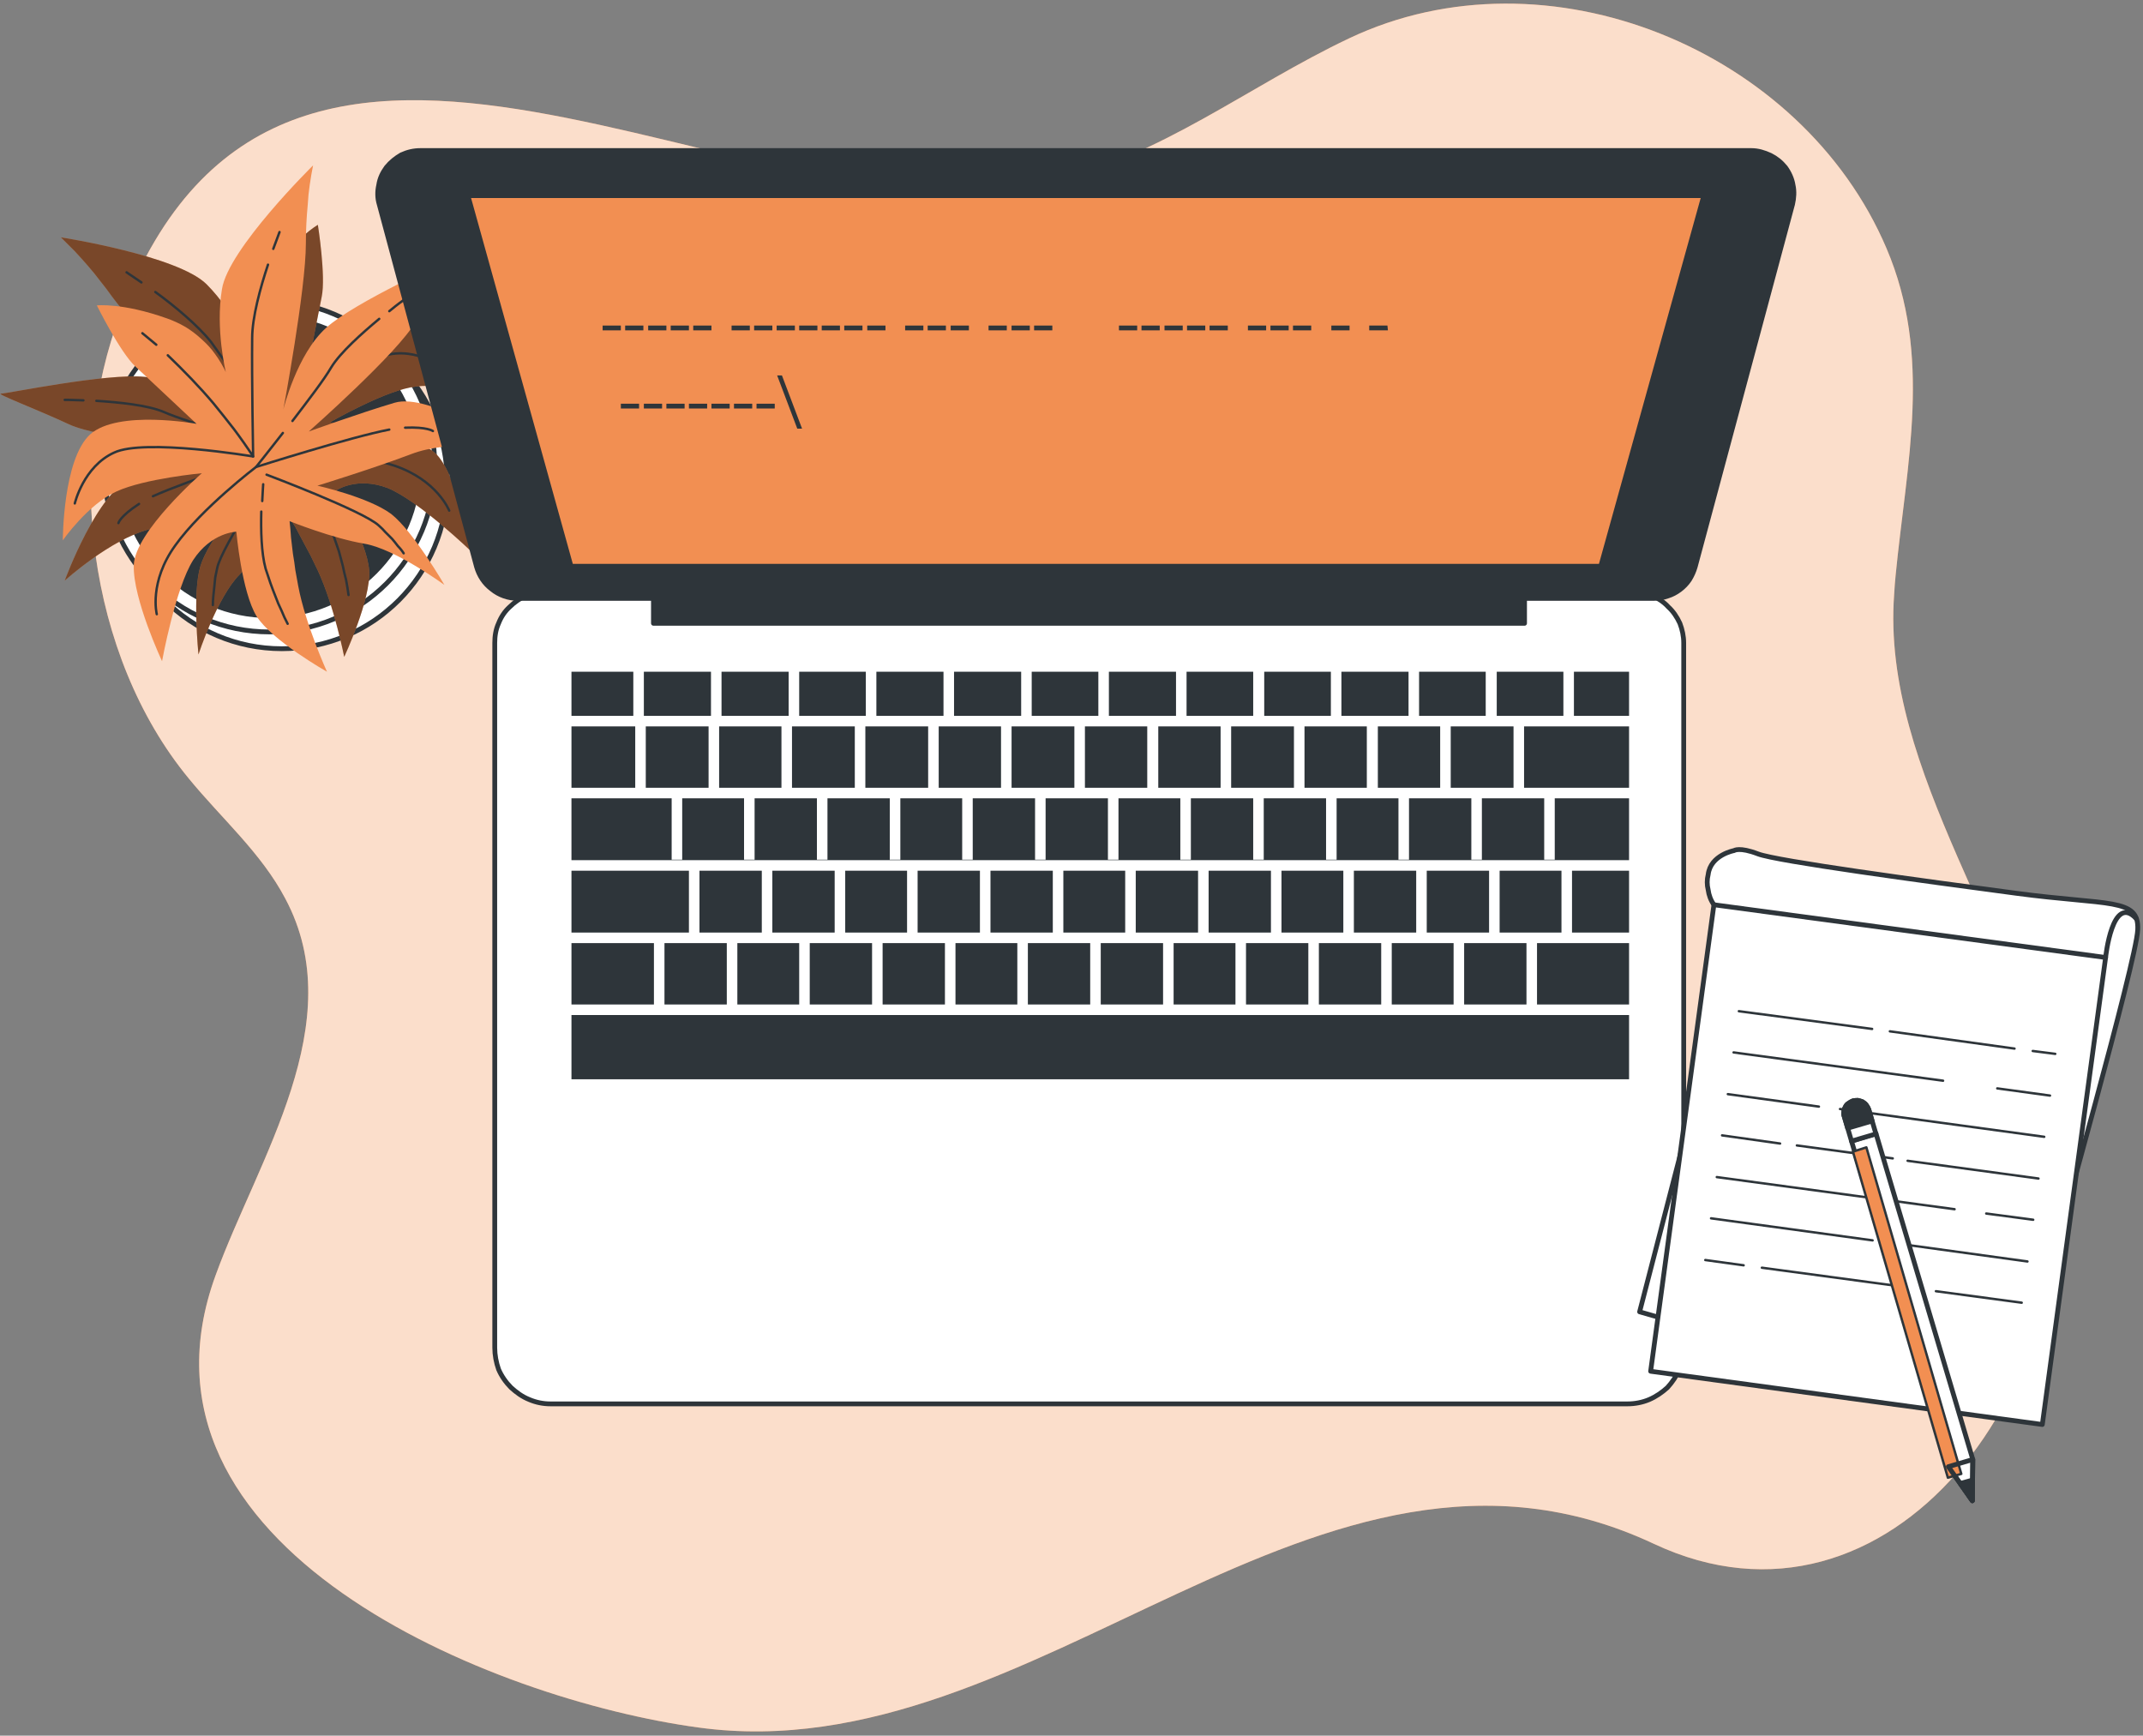 <svg version="1.2" xmlns="http://www.w3.org/2000/svg" viewBox="0 0 447 362" width="447" height="362">
	<rect x="0" y="0" width="447" height="362" fill="#808080" stroke="none"/>
	<title>Typing-bro-svg</title>
	<style>
		.s0 { fill: #f28f52 } 
		.s1 { opacity: .7;fill: #ffffff } 
		.s2 { fill: #ffffff;stroke: #2e353a;stroke-linecap: round;stroke-linejoin: round } 
		.s3 { fill: #2e353a;stroke: #2e353a;stroke-linecap: round;stroke-linejoin: round } 
		.s4 { opacity: .5;fill: #000000 } 
		.s5 { fill: none;stroke: #2e353a;stroke-linecap: round;stroke-linejoin: round;stroke-width: .5 } 
		.s6 { fill: #2e353a } 
		.s7 { fill: #f28f52;stroke: #2e353a;stroke-linecap: round;stroke-linejoin: round } 
		.s8 { fill: #ffffff;stroke: #2e353a;stroke-miterlimit:10 } 
		.s9 { fill: #ffffff;stroke: #2e353a;stroke-linecap: round;stroke-linejoin: round;stroke-width: 1 } 
		.s10 { fill: none;stroke: #2e353a;stroke-linecap: round;stroke-linejoin: round } 
		.s11 { fill: #f28f52;stroke: #2e353a;stroke-linecap: round;stroke-linejoin: round;stroke-width: .5 } 
	</style>
	<g id="freepik--background-simple--inject-1--inject-62">
		<path class="s0" d="m395.4 120c2.3-23.5 7.7-45.7-1.9-68.2-17.6-41.4-70.8-63.4-112.1-43.8-21.1 10-39.1 24.6-62.4 30-62.8 14.5-159.7-62.7-193.8 27.2-11.8 30.8-7 71.5 14.2 97.2 6.8 8.3 15.1 15.5 20.1 25 13.8 25.8-5.7 54.3-14.5 78.5-20.9 57 57.9 88.6 100.7 94.4 70.7 9.7 129-71.3 199.3-38.3 49 23 92-33 83-89-5.9-36.7-35.7-71.8-32.9-109.1q0.1-1.9 0.3-3.9z"/>
		<path class="s1" d="m395.4 120c2.3-23.5 7.7-45.7-1.9-68.2-17.6-41.4-70.8-63.4-112.1-43.8-21.1 10-39.1 24.6-62.4 30-62.8 14.5-159.7-62.7-193.8 27.2-11.8 30.8-7 71.5 14.2 97.2 6.8 8.3 15.1 15.5 20.1 25 13.8 25.8-5.7 54.3-14.5 78.5-20.9 57 57.9 88.6 100.7 94.4 70.7 9.7 129-71.3 199.3-38.3 49 23 92-33 83-89-5.9-36.7-35.7-71.8-32.9-109.1q0.1-1.9 0.3-3.9z"/>
	</g>
	<g id="freepik--Plant--inject-1--inject-62">
		<path class="s2" d="m58.8 135.3c-19.1 0-34.6-15.5-34.6-34.6 0-19.1 15.5-34.5 34.6-34.5 19.1 0 34.5 15.4 34.5 34.5 0 19.1-15.4 34.6-34.5 34.6z"/>
		<path class="s2" d="m56.2 131.8c-19.1 0-34.5-15.4-34.5-34.5 0-19.1 15.4-34.5 34.5-34.5 19.1 0 34.5 15.4 34.5 34.5 0 19.1-15.4 34.5-34.5 34.5z"/>
		<path class="s3" d="m56.2 128.4c-17.2 0-31.1-13.9-31.1-31.1 0-17.2 13.9-31.1 31.1-31.1 17.2 0 31.1 13.9 31.1 31.1 0 17.2-13.9 31.1-31.1 31.1z"/>
		<path class="s0" d="m52.5 73.9c0 0-3.4-8.6-9.4-14.6-6-6-30.4-9.8-30.4-9.8q1.4 1.4 2.9 2.9 1.4 1.5 2.7 3 1.4 1.6 2.6 3.2 1.3 1.6 2.5 3.3c5.6 7.7 24 25.3 24 25.3 0 0-9-7.7-17.2-8.6-8.1-0.8-28.7 3.5-30 3.5-1.2 0 7.8 3.4 14.2 6.4 6.4 3 31.3 5.6 31.3 5.6 0 0-10.7 3-18 5.6-7.3 2.5-14.2 21.4-14.2 21.4 0 0 9.5-8.6 17.6-10.7 8.2-2.2 19.7-6 19.7-6 0 0-7.3 8.1-9 13.7-1.7 5.6-0.4 18.4-0.4 18.4 0 0 3.9-12 8.6-16.7 4.7-4.7 9.8-12.8 9.8-12.8q0.9 1.5 1.8 2.9 0.8 1.5 1.6 3 0.8 1.5 1.6 3 0.8 1.6 1.5 3.1c3.4 7.3 5.5 18 5.5 18 0 0 5.6-12 5.2-18-0.4-6-6.9-16.7-6.9-16.7 0 0 4.3-3 10.8-0.5 6.4 2.6 17.5 13.3 17.5 13.3 0 0-2.5-14.1-6.8-19.7-4.3-5.6-22.8-7.3-22.8-7.3 0 0 10.3-6 16.8-7.3 6.4-1.3 15 1.7 15 1.7 0 0-9.9-13.7-17.6-14.5-7.7-0.9-19.3 11.1-19.3 11.1l3.4-17.2c0.9-4.3-0.8-15-0.8-15 0 0-4.7 2.6-10.3 10.7q-1.2 1.8-2.1 3.8-0.8 1.9-1.3 4-0.4 2.1-0.4 4.3-0.1 2.1 0.3 4.2z"/>
		<path class="s4" d="m52.5 73.9c0 0-3.4-8.6-9.4-14.6-6-6-30.4-9.8-30.4-9.8q1.4 1.4 2.9 2.9 1.4 1.5 2.7 3 1.4 1.6 2.6 3.2 1.3 1.6 2.5 3.3c5.6 7.7 24 25.3 24 25.3 0 0-9-7.7-17.2-8.6-8.1-0.8-28.7 3.5-30 3.5-1.2 0 7.8 3.4 14.2 6.4 6.4 3 31.3 5.6 31.3 5.6 0 0-10.7 3-18 5.6-7.3 2.5-14.2 21.4-14.2 21.4 0 0 9.5-8.6 17.6-10.7 8.2-2.2 19.7-6 19.7-6 0 0-7.3 8.1-9 13.7-1.7 5.6-0.4 18.4-0.4 18.4 0 0 3.9-12 8.6-16.7 4.7-4.7 9.8-12.8 9.8-12.8q0.9 1.5 1.8 2.9 0.8 1.5 1.6 3 0.8 1.5 1.6 3 0.8 1.6 1.5 3.1c3.4 7.3 5.5 18 5.5 18 0 0 5.6-12 5.2-18-0.4-6-6.9-16.7-6.9-16.7 0 0 4.3-3 10.8-0.5 6.4 2.6 17.5 13.3 17.5 13.3 0 0-2.5-14.1-6.8-19.7-4.3-5.6-22.8-7.3-22.8-7.3 0 0 10.3-6 16.8-7.3 6.4-1.3 15 1.7 15 1.7 0 0-9.9-13.7-17.6-14.5-7.7-0.9-19.3 11.1-19.3 11.1l3.4-17.2c0.9-4.3-0.8-15-0.8-15 0 0-4.7 2.6-10.3 10.7q-1.2 1.8-2.1 3.8-0.8 1.9-1.3 4-0.4 2.1-0.4 4.3-0.1 2.1 0.3 4.2z"/>
		<path fill-rule="evenodd" class="s5" d="m61 60.9q0.4-1.9 1-3.7"/>
		<path fill-rule="evenodd" class="s5" d="m32.4 60.9c4 2.9 8.9 7 11.6 10.4 4.7 6.5 14.1 20.2 14.1 20.2q-0.1-3.4 0-6.9 0.1-3.5 0.4-6.9 0.2-3.5 0.7-6.9 0.5-3.4 1.1-6.8"/>
		<path fill-rule="evenodd" class="s5" d="m26.4 56.8c0 0 1.2 0.8 3.1 2.1"/>
		<path fill-rule="evenodd" class="s5" d="m58.1 91.5c0 0 16.3-16.3 23.2-17.6 6.8-1.3 12.9 3.9 12.9 3.9"/>
		<path fill-rule="evenodd" class="s5" d="m29 105.1c-4 2.6-4.3 4-4.3 4"/>
		<path fill-rule="evenodd" class="s5" d="m93.7 106.5c0 0-2.5-6.4-11.5-9.4-9.1-3-23.2-3.4-23.2-3.4 0 0-19.8 6.5-27.1 9.8"/>
		<path fill-rule="evenodd" class="s5" d="m50.3 91.2c4.8 1.4 8.7 2.4 8.7 2.4"/>
		<path fill-rule="evenodd" class="s5" d="m20.1 83.6c4.7 0.3 10.7 0.9 14 2.3 2.7 1.2 8.1 2.9 13.1 4.4"/>
		<path fill-rule="evenodd" class="s5" d="m13.5 83.4c0 0 1.6 0 3.9 0.1"/>
		<path fill-rule="evenodd" class="s5" d="m58.1 96.2c0 0-12 18-12.8 22.3q-0.2 1-0.4 1.9-0.1 1-0.2 2-0.1 0.9-0.2 1.9-0.1 1-0.1 1.9"/>
		<path fill-rule="evenodd" class="s5" d="m63.5 101.9c2.3 3 5 7 6.2 10.2q0.5 1.5 1 2.9 0.4 1.5 0.8 3 0.3 1.5 0.7 3 0.3 1.6 0.5 3.1"/>
		<path fill-rule="evenodd" class="s5" d="m59.8 97.5c0 0 1 1.1 2.3 2.7"/>
		<path class="s0" d="m47.1 77.6c0 0-2.2-9-0.8-17.3 1.3-8.4 19-25.8 19-25.8q-0.4 2-0.7 4.1-0.3 2-0.4 4-0.2 2.1-0.3 4.1-0.1 2.1-0.1 4.1c0 9.6-4.7 34.6-4.7 34.6 0 0 2.8-11.5 8.9-17 6.1-5.5 25.3-14 26.4-14.7 1-0.7-4.3 7.3-7.8 13.5-3.4 6.2-22.2 22.8-22.2 22.8 0 0 10.5-3.8 17.9-6 7.4-2.2 24 9.2 24 9.2 0 0-12.7-1.5-20.5 1.5-7.9 3-19.6 6.6-19.6 6.6 0.1 0 10.7 2.4 15.4 5.9 4.6 3.6 11.1 14.8 11.1 14.8 0 0-10.2-7.5-16.7-8.6-6.6-1.1-15.6-4.7-15.6-4.7q0.2 1.7 0.3 3.4 0.2 1.7 0.4 3.4 0.3 1.7 0.5 3.4 0.3 1.6 0.6 3.3c1.5 8 6 17.9 6 17.9 0 0-11.5-6.5-14.7-11.6-3.1-5.1-4.2-17.6-4.2-17.6 0 0-5.2 0.1-9 5.9-3.7 5.8-6.5 21.1-6.5 21.1 0 0-6.1-13-5.9-20 0.2-7 14.2-19.2 14.2-19.2 0 0-11.9 1.1-17.8 3.8-6 2.7-11.2 10.2-11.2 10.2 0 0 0-16.9 5.7-22.1 5.8-5.2 22.2-2.2 22.2-2.2l-12.8-12c-3.2-3-8-12.7-8-12.7 0 0 5.3-0.6 14.6 2.7q2 0.7 3.9 1.8 1.8 1.1 3.4 2.6 1.6 1.4 2.8 3.1 1.3 1.8 2.2 3.7z"/>
		<path fill-rule="evenodd" class="s5" d="m32.6 71.9c-1-0.8-1.9-1.6-2.9-2.4"/>
		<path fill-rule="evenodd" class="s5" d="m55.9 55.2c-1.6 4.8-3.3 11-3.3 15.3-0.1 8 0.2 24.7 0.2 24.7q-1.9-2.9-4-5.7-2.1-2.7-4.3-5.4-2.2-2.6-4.6-5.1-2.4-2.5-4.9-4.9"/>
		<path fill-rule="evenodd" class="s5" d="m58.3 48.4c0 0-0.5 1.4-1.3 3.5"/>
		<path fill-rule="evenodd" class="s5" d="m52.8 95.2c0 0-22.7-3.8-29-0.8-6.4 2.9-8.2 10.6-8.2 10.6"/>
		<path fill-rule="evenodd" class="s5" d="m84.5 89.2c4.6-0.2 5.8 0.7 5.8 0.7"/>
		<path fill-rule="evenodd" class="s5" d="m32.7 128.1c0 0-1.7-6.7 3.9-14.4 5.5-7.7 16.8-16.3 16.8-16.3 0 0 19.9-6.3 27.8-7.8"/>
		<path fill-rule="evenodd" class="s5" d="m59 90.3c-3.1 4-5.6 7.1-5.6 7.1"/>
		<path fill-rule="evenodd" class="s5" d="m79.1 66.5c-3.6 3-8.1 7-10 10.1-1.5 2.6-4.9 7-8.1 11.2"/>
		<path fill-rule="evenodd" class="s5" d="m84.3 62.5c0 0-1.3 0.9-3.1 2.4"/>
		<path fill-rule="evenodd" class="s5" d="m55.6 99c0 0 20.2 7.6 23.4 10.6q0.8 0.7 1.4 1.4 0.7 0.7 1.4 1.4 0.6 0.7 1.2 1.5 0.7 0.7 1.2 1.5"/>
		<path fill-rule="evenodd" class="s5" d="m54.5 106.7c-0.1 3.8 0 8.6 0.9 11.9q0.5 1.5 1 3 0.5 1.4 1.1 2.9 0.5 1.4 1.2 2.8 0.6 1.5 1.3 2.8"/>
		<path fill-rule="evenodd" class="s5" d="m54.9 101c0 0-0.1 1.4-0.2 3.5"/>
	</g>
	<g id="freepik--Device--inject-1--inject-62">
		<path class="s2" d="m113.8 123.4h226.7c1.4 0 2.8 0.3 4.1 0.8 1.3 0.6 2.5 1.4 3.4 2.4 1 0.9 1.8 2.1 2.4 3.4 0.5 1.3 0.8 2.7 0.8 4.1v147c0 1.5-0.3 3.1-0.9 4.5-0.6 1.4-1.5 2.7-2.5 3.8-1.1 1-2.4 1.9-3.8 2.5-1.4 0.6-3 0.9-4.5 0.9h-224.7c-1.5 0-3-0.3-4.4-0.9-1.5-0.6-2.7-1.5-3.8-2.5-1.1-1.1-2-2.4-2.6-3.8-0.5-1.4-0.8-3-0.8-4.5v-147c0-1.4 0.2-2.8 0.8-4.1 0.5-1.3 1.3-2.5 2.3-3.4 1-1 2.2-1.8 3.4-2.4 1.3-0.5 2.7-0.8 4.1-0.8z"/>
		<path class="s6" d="m182.8 140.1h14v9.2h-14z"/>
		<path class="s6" d="m138.6 196.7h13v12.8h-13z"/>
		<path class="s6" d="m195.8 151.5h13v12.8h-13z"/>
		<path class="s6" d="m166.7 140.1h13.9v9.2h-13.9z"/>
		<path class="s6" d="m211 151.5h13.1v12.8h-13.1z"/>
		<path class="s6" d="m199 140.1h14v9.2h-14z"/>
		<path class="s6" d="m119.2 181.6h24.5v12.9h-24.5z"/>
		<path class="s6" d="m165.2 151.5h13.1v12.8h-13.1z"/>
		<path class="s6" d="m119.2 196.7h17.2v12.8h-17.2z"/>
		<path class="s6" d="m215.2 140.1h13.9v9.2h-13.9z"/>
		<path class="s6" d="m134.7 151.5h13.1v12.8h-13.1z"/>
		<path class="s6" d="m134.3 140.1h14v9.2h-14z"/>
		<path class="s6" d="m150.5 140.1h14v9.2h-14z"/>
		<path class="s6" d="m150 151.5h13v12.8h-13z"/>
		<path class="s6" d="m180.5 151.5h13.1v12.8h-13.1z"/>
		<path class="s6" d="m279.8 140.1h14v9.2h-14z"/>
		<path class="s6" d="m296 140.1h13.9v9.2h-13.9z"/>
		<path class="s6" d="m287.4 151.5h13v12.8h-13z"/>
		<path class="s6" d="m302.6 151.5h13.1v12.8h-13.1z"/>
		<path class="s6" d="m320.6 196.7h19.2v12.8h-19.2z"/>
		<path class="s6" d="m312.2 140.1h13.9v9.2h-13.9z"/>
		<path class="s6" d="m119.2 151.5h13.3v12.8h-13.3z"/>
		<path class="s6" d="m231.3 140.1h14v9.2h-14z"/>
		<path class="s6" d="m247.5 140.1h13.9v9.2h-13.9z"/>
		<path class="s6" d="m241.6 151.5h13v12.8h-13z"/>
		<path class="s6" d="m272.1 151.5h13v12.8h-13z"/>
		<path class="s6" d="m226.3 151.5h13v12.8h-13z"/>
		<path class="s6" d="m256.8 151.5h13.1v12.8h-13.1z"/>
		<path class="s6" d="m263.7 140.1h13.9v9.2h-13.9z"/>
		<path class="s6" d="m244.8 196.7h12.9v12.8h-12.9z"/>
		<path class="s6" d="m312.8 181.6h12.9v12.9h-12.9z"/>
		<path class="s6" d="m297.6 181.6h13v12.9h-13z"/>
		<path class="s6" d="m305.4 196.7h13v12.8h-13z"/>
		<path class="s6" d="m290.3 196.7h12.9v12.8h-12.9z"/>
		<path class="s6" d="m259.9 196.7h13v12.8h-13z"/>
		<path class="s6" d="m275.1 196.7h13v12.8h-13z"/>
		<path class="s6" d="m282.4 181.6h13v12.9h-13z"/>
		<path class="s6" d="m267.3 181.6h12.9v12.9h-12.9z"/>
		<path class="s6" d="m328.3 140.1h11.5v9.2h-11.5z"/>
		<path class="s6" d="m119.2 140.1h12.9v9.2h-12.9z"/>
		<path class="s6" d="m119.2 211.7h220.6v13.4h-220.6z"/>
		<path class="s6" d="m317.9 151.5h21.9v12.8h-21.9z"/>
		<path class="s6" d="m327.9 181.6h11.9v12.9h-11.9z"/>
		<path class="s6" d="m324.3 179.3h-2.2v-12.8h-13v12.8h-2.2v-12.8h-13v12.8h-2.2v-12.8h-12.9v12.8h-2.2v-12.8h-13v12.8h-2.2v-12.8h-13v12.8h-2.2v-12.8h-12.9v12.8h-2.2v-12.8h-13v12.8h-2.2v-12.8h-13v12.8h-2.2v-12.8h-12.9v12.8h-2.2v-12.8h-13v12.8h-2.2v-12.8h-13v12.8h-2.2v-12.8h-12.9v12.8h-2.2v-12.8h-20.9v12.9h220.6v-12.9h-15.5v12.8z"/>
		<path class="s6" d="m206.6 181.6h13v12.9h-13z"/>
		<path class="s6" d="m252.1 181.6h13v12.9h-13z"/>
		<path class="s6" d="m176.3 181.6h12.9v12.9h-12.9z"/>
		<path class="s6" d="m184.1 196.7h13v12.8h-13z"/>
		<path class="s6" d="m191.4 181.6h13v12.9h-13z"/>
		<path class="s6" d="m161.1 181.6h13v12.9h-13z"/>
		<path class="s6" d="m153.8 196.7h12.9v12.8h-12.9z"/>
		<path class="s6" d="m168.9 196.7h13v12.8h-13z"/>
		<path class="s6" d="m221.8 181.6h12.9v12.9h-12.9z"/>
		<path class="s6" d="m229.6 196.7h13v12.8h-13z"/>
		<path class="s6" d="m236.9 181.6h13v12.9h-13z"/>
		<path class="s6" d="m199.3 196.7h12.9v12.8h-12.9z"/>
		<path class="s6" d="m214.4 196.7h13v12.8h-13z"/>
		<path class="s6" d="m145.9 181.6h13v12.9h-13z"/>
		<path class="s3" d="m365.3 31.4h-277.6c-1.4 0-2.7 0.3-4 0.9-1.2 0.7-2.2 1.5-3.1 2.6-0.8 1.1-1.4 2.3-1.6 3.7-0.3 1.3-0.3 2.7 0.1 4l20.3 75.6q0.4 1.4 1.2 2.6 0.8 1.2 2 2.1 1.1 0.9 2.5 1.4 1.4 0.5 2.9 0.5h28.3v5.2h181.7v-5.2h27q1.5 0 2.9-0.5 1.3-0.4 2.5-1.3 1.2-0.9 2-2.1 0.8-1.3 1.2-2.7l20.3-75.6c0.3-1.3 0.4-2.7 0.1-4-0.2-1.3-0.8-2.6-1.6-3.7-0.9-1.1-1.9-1.9-3.1-2.5-1.3-0.6-2.6-1-4-1z"/>
		<path class="s7" d="m333.9 118.1h-214.8l-21.5-77.3h257.8l-21.5 77.3z"/>
		<path class="s6" d="m133.3 84.2v1h-3.8v-1z"/>
		<path class="s6" d="m138.1 84.2v1h-3.8v-1z"/>
		<path class="s6" d="m142.8 84.2v1h-3.8v-1z"/>
		<path class="s6" d="m147.5 84.2v1h-3.8v-1z"/>
		<path class="s6" d="m152.2 84.2v1h-3.8v-1z"/>
		<path class="s6" d="m156.9 84.2v1h-3.8v-1z"/>
		<path class="s6" d="m161.6 84.2v1h-3.8v-1z"/>
		<path class="s6" d="m166.3 89.4l-4.2-11.1h1l4.2 11.1z"/>
		<path class="s6" d="m129.5 67.9v1h-3.8v-1z"/>
		<path class="s6" d="m134.2 67.9v1h-3.8v-1z"/>
		<path class="s6" d="m139 67.9v1h-3.8v-1z"/>
		<path class="s6" d="m143.7 67.9v1h-3.8v-1z"/>
		<path class="s6" d="m148.4 67.9v1h-3.8v-1z"/>
		<path class="s6" d="m156.4 67.9v1h-3.8v-1z"/>
		<path class="s6" d="m161.1 67.9v1h-3.8v-1z"/>
		<path class="s6" d="m165.8 67.9v1h-3.8v-1z"/>
		<path class="s6" d="m170.5 67.9v1h-3.8v-1z"/>
		<path class="s6" d="m175.2 67.9v1h-3.8v-1z"/>
		<path class="s6" d="m179.9 67.9v1h-3.8v-1z"/>
		<path class="s6" d="m184.7 67.9v1h-3.8v-1z"/>
		<path class="s6" d="m192.6 67.9v1h-3.8v-1z"/>
		<path class="s6" d="m197.3 67.9v1h-3.8v-1z"/>
		<path class="s6" d="m202.1 67.9v1h-3.8v-1z"/>
		<path class="s6" d="m210 67.9v1h-3.8v-1z"/>
		<path class="s6" d="m214.8 67.9v1h-3.8v-1z"/>
		<path class="s6" d="m219.5 67.9v1h-3.8v-1z"/>
		<path class="s6" d="m237.2 67.9v1h-3.8v-1z"/>
		<path class="s6" d="m241.9 67.9v1h-3.8v-1z"/>
		<path class="s6" d="m246.7 67.9v1h-3.8v-1z"/>
		<path class="s6" d="m251.4 67.9v1h-3.8v-1z"/>
		<path class="s6" d="m256.1 67.9v1h-3.8v-1z"/>
		<path class="s6" d="m264.1 67.9v1h-3.8v-1z"/>
		<path class="s6" d="m268.8 67.9v1h-3.8v-1z"/>
		<path class="s6" d="m273.5 67.9v1h-3.8v-1z"/>
		<path class="s6" d="m281.5 67.9v1h-3.8v-1z"/>
		<path class="s6" d="m289.4 67.9l0.1 1h-3.9v-1z"/>
	</g>
	<g id="freepik--Notebook--inject-1--inject-62">
		<path class="s2" d="m352.7 232.3l-10.7 41.3 10.1 2.9 0.6-44.2z"/>
		<path class="s8" d="m357.5 188.7q-0.5-0.7-0.8-1.5-0.3-0.8-0.4-1.6-0.2-0.8-0.2-1.6 0-0.8 0.2-1.6c0.5-4.1 5.4-5 5.4-5 0 0 1.1-0.8 5 0.7 3.9 1.5 34.3 5.6 53.8 8.2 19.4 2.6 25.7 0.9 25.4 7.6-0.3 6.7-17.3 66.5-17.6 68.4-0.2 1.9-70.8-73.6-70.8-73.6z"/>
		<path class="s9" d="m357.5 188.7l81.7 11-13.2 97.4-81.7-11.1z"/>
		<path class="s5" d="m424 219.2l4.7 0.6"/>
		<path class="s5" d="m394.2 215.1l26 3.6"/>
		<path class="s5" d="m362.7 210.9l27.8 3.7"/>
		<path class="s5" d="m416.6 227l11 1.5"/>
		<path class="s5" d="m361.6 219.5l43.7 5.9"/>
		<path class="s5" d="m383.8 231.3l42.6 5.8"/>
		<path class="s5" d="m360.4 228.2l19 2.6"/>
		<path class="s5" d="m397.9 242.1l27.3 3.7"/>
		<path class="s5" d="m374.8 238.9l20 2.7"/>
		<path class="s5" d="m359.2 236.8l12.1 1.7"/>
		<path class="s5" d="m414.3 253.1l9.8 1.3"/>
		<path class="s5" d="m358.1 245.5l49.6 6.7"/>
		<path class="s5" d="m395.3 259.3l27.6 3.8"/>
		<path class="s5" d="m356.9 254.1l33.7 4.6"/>
		<path class="s5" d="m403.8 269.3l17.9 2.4"/>
		<path class="s5" d="m367.5 264.4l31.9 4.3"/>
		<path class="s5" d="m355.7 262.8l8 1.1"/>
		<path fill-rule="evenodd" class="s10" d="m439.2 199.7c0 0 1.4-13.5 6.4-8.1"/>
		<path class="s2" d="m411.5 304.4l-0.1 8.6-5-7.1-20.2-67.9 5.1-1.6 20.2 68z"/>
		<path class="s11" d="m386.5 240.2l2.8-0.9 19.8 68.1-2.8 0.8z"/>
		<path class="s10" d="m411.5 304.4l-5.1 1.5 5 7.1 0.1-8.6z"/>
		<path class="s3" d="m408.9 309.4l2.5 3.6v-4.3l-2.5 0.7z"/>
		<path class="s2" d="m386.5 229.6q-0.5 0.2-0.9 0.5-0.5 0.3-0.7 0.8-0.3 0.5-0.3 1-0.1 0.5 0.1 1l1.5 5.1 5.1-1.5-1.5-5.1q-0.2-0.5-0.5-0.9-0.3-0.4-0.8-0.7-0.5-0.2-1-0.3-0.5 0-1 0.1z"/>
		<path class="s3" d="m386.5 229.6q-0.5 0.2-0.9 0.5-0.5 0.3-0.7 0.8-0.3 0.5-0.3 1-0.1 0.5 0.1 1l0.7 2.4 5.1-1.5-0.7-2.4q-0.2-0.5-0.5-0.9-0.3-0.4-0.8-0.7-0.5-0.2-1-0.3-0.5 0-1 0.1z"/>
	</g>
</svg>